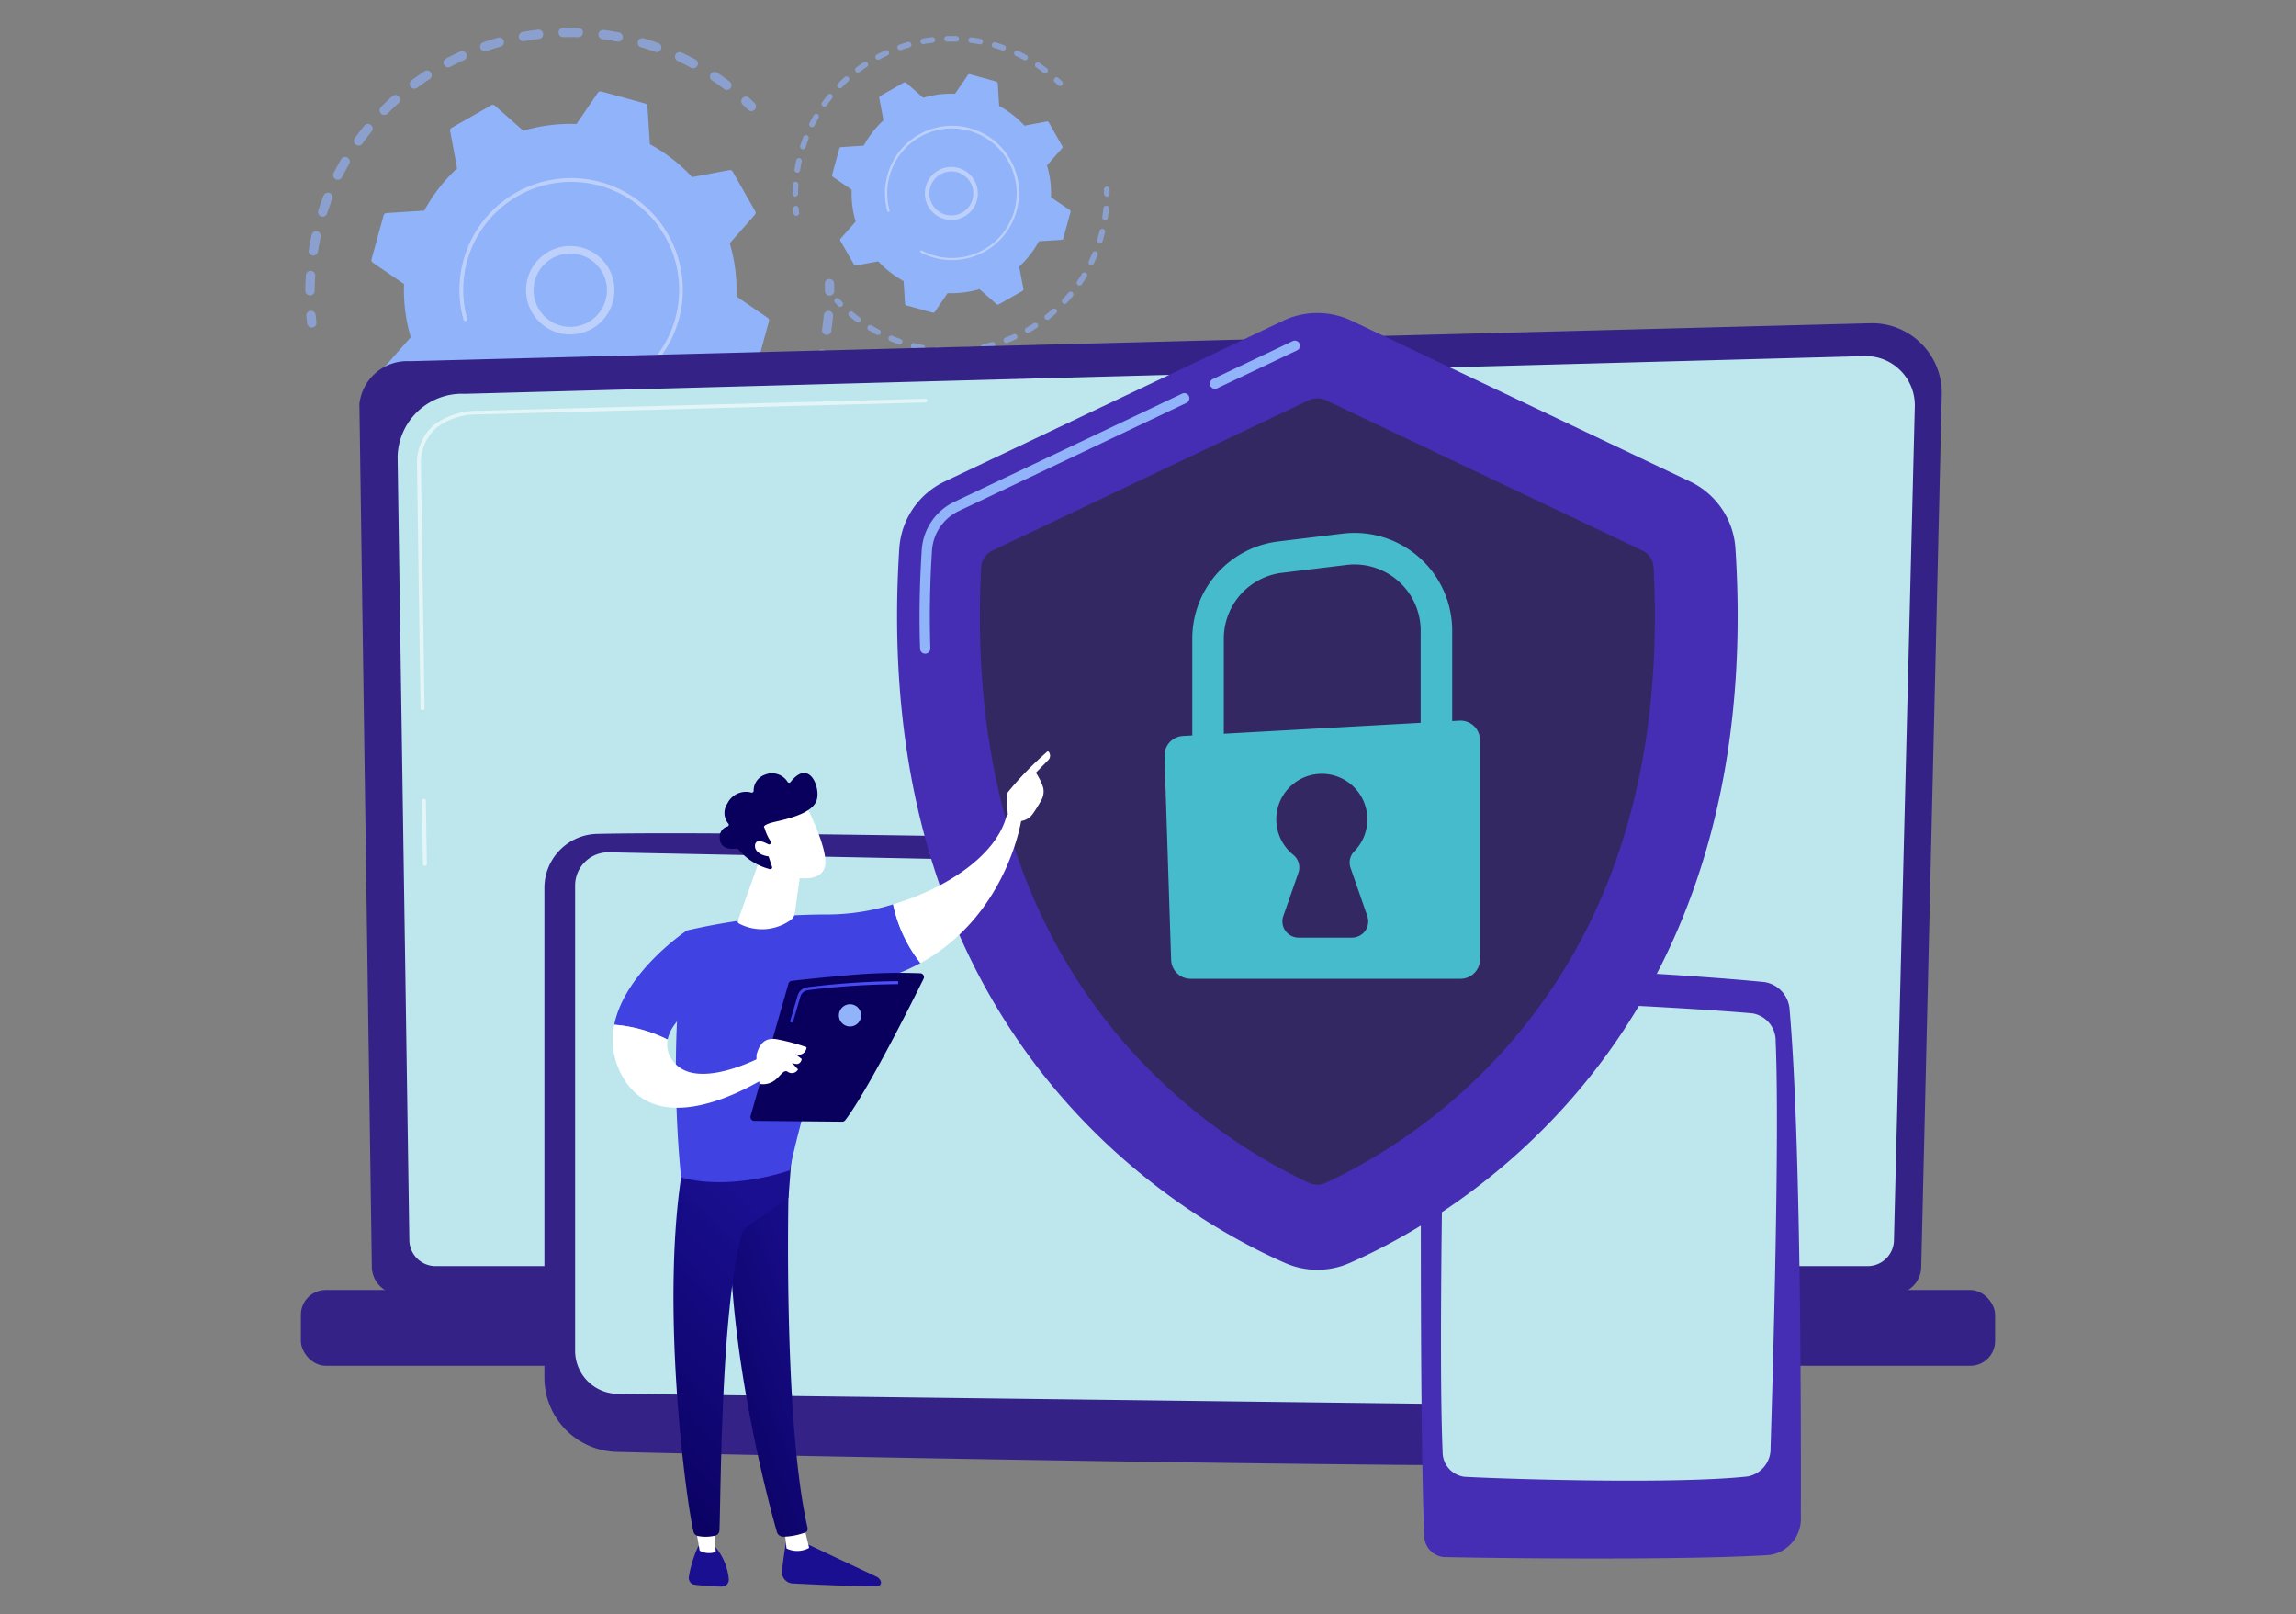 <svg xmlns="http://www.w3.org/2000/svg" xmlns:xlink="http://www.w3.org/1999/xlink" width="239" height="168" viewBox="0 0 239 168">
  <rect x="0" y="0" width="239" height="168" fill="#808080" stroke="none"/>
  <defs>
    <linearGradient id="linear-gradient" x1="1724.069" y1="-15.701" x2="1721.232" y2="-9.313" gradientUnits="objectBoundingBox">
      <stop offset="0" stop-color="#09005d"/>
      <stop offset="1" stop-color="#1a0f91"/>
    </linearGradient>
    <linearGradient id="linear-gradient-2" x1="0.202" y1="1.102" x2="0.744" y2="0.055" xlink:href="#linear-gradient"/>
    <linearGradient id="linear-gradient-3" x1="4265.052" y1="-20.221" x2="4258.033" y2="-12.656" xlink:href="#linear-gradient"/>
    <linearGradient id="linear-gradient-4" x1="0.167" y1="1.086" x2="0.529" y2="0.055" xlink:href="#linear-gradient"/>
    <linearGradient id="linear-gradient-5" x1="28.573" y1="4.396" x2="29.91" y2="3.063" gradientUnits="objectBoundingBox">
      <stop offset="0" stop-color="#4042e2"/>
      <stop offset="1" stop-color="#4f52ff"/>
    </linearGradient>
    <linearGradient id="linear-gradient-6" x1="72.921" y1="11.323" x2="76.284" y2="7.929" xlink:href="#linear-gradient-5"/>
    <linearGradient id="linear-gradient-7" x1="674.708" y1="666.589" x2="674.912" y2="667.772" xlink:href="#linear-gradient"/>
    <linearGradient id="linear-gradient-8" x1="964.515" y1="-0.062" x2="965.029" y2="2.428" xlink:href="#linear-gradient"/>
    <linearGradient id="linear-gradient-9" x1="0" y1="0.5" x2="1" y2="0.5" xlink:href="#linear-gradient-5"/>
  </defs>
  <g id="Grupo_949234" data-name="Grupo 949234" transform="translate(-929 -9450)">
    <rect id="Rectángulo_42006" data-name="Rectángulo 42006" width="239" height="168" transform="translate(929 9450)" fill="none"/>
    <g id="Grupo_949235" data-name="Grupo 949235" transform="translate(547.075 6835.208)">
      <rect id="Rectángulo_34429" data-name="Rectángulo 34429" width="162.234" height="162.234" transform="translate(420.308 2617.675)" fill="none"/>
      <g id="Grupo_948906" data-name="Grupo 948906" transform="translate(413.244 2617.675)">
        <g id="Grupo_948911" data-name="Grupo 948911" transform="translate(0.459 0)">
          <g id="Grupo_948906-2" data-name="Grupo 948906" opacity="0.64">
            <path id="Trazado_634483" data-name="Trazado 634483" d="M895.379,726.325a.488.488,0,0,1-.4-.422c-.031-.262-.057-.523-.082-.787a.486.486,0,0,1,.969-.086c.022.253.049.506.078.758a.486.486,0,0,1-.424.541A.52.52,0,0,1,895.379,726.325Z" transform="translate(-894.787 -695.126)" fill="#91b3fa"/>
            <path id="Trazado_634484" data-name="Trazado 634484" d="M895.21,728.346a.486.486,0,0,1-.4-.483c0-.536.023-1.079.059-1.614a.485.485,0,1,1,.968.065c-.034.515-.052,1.039-.056,1.557a.484.484,0,0,1-.489.482A.544.544,0,0,1,895.21,728.346Zm.35-4.146a.485.485,0,0,1-.4-.556l.029-.174c.078-.468.171-.943.275-1.411a.482.482,0,0,1,.58-.369.487.487,0,0,1,.369.58c-.1.452-.191.911-.267,1.362l-.028.167a.485.485,0,0,1-.556.4Zm.977-4.042a.692.692,0,0,1-.07-.017.486.486,0,0,1-.313-.611c.165-.511.347-1.023.542-1.521a.485.485,0,1,1,.9.352c-.187.481-.362.975-.522,1.467A.485.485,0,0,1,896.536,720.157Zm1.579-3.848a.484.484,0,0,1-.352-.7c.24-.478.5-.955.768-1.42a.485.485,0,1,1,.84.487c-.259.449-.509.91-.741,1.37A.485.485,0,0,1,898.115,716.309Zm2.154-3.558a.459.459,0,0,1-.2-.084.484.484,0,0,1-.112-.677c.313-.435.643-.868.981-1.285a.486.486,0,1,1,.754.611c-.325.4-.644.819-.945,1.24A.484.484,0,0,1,900.269,712.751Zm2.679-3.184a.475.475,0,0,1-.259-.133.484.484,0,0,1-.006-.686c.377-.383.769-.759,1.165-1.119a.486.486,0,1,1,.652.72c-.383.346-.761.709-1.124,1.08A.486.486,0,0,1,902.948,709.567Zm3.135-2.735a.486.486,0,0,1-.209-.868c.43-.32.875-.632,1.323-.927a.486.486,0,1,1,.533.812c-.432.284-.861.585-1.275.894A.488.488,0,0,1,906.084,706.832Zm3.517-2.224a.485.485,0,0,1-.147-.907c.473-.251.961-.492,1.447-.714a.486.486,0,1,1,.4.883c-.47.215-.939.448-1.4.69A.48.48,0,0,1,909.6,704.608Zm3.814-1.66a.486.486,0,0,1-.079-.938c.506-.175,1.023-.339,1.538-.484a.486.486,0,0,1,.265.935c-.5.141-1,.3-1.484.467A.492.492,0,0,1,913.414,702.947Zm25.194,4.013a.487.487,0,0,1-.213-.093c-.412-.312-.839-.616-1.268-.9a.486.486,0,0,1,.54-.807c.446.3.888.615,1.315.939a.486.486,0,0,1-.374.866Zm-21.173-5.07a.486.486,0,0,1-.006-.957c.527-.1,1.063-.177,1.593-.241a.485.485,0,1,1,.117.964c-.511.062-1.028.141-1.537.234A.511.511,0,0,1,917.434,701.891Zm17.675,2.816a.478.478,0,0,1-.149-.051c-.456-.246-.924-.48-1.393-.7a.485.485,0,0,1,.41-.88c.487.226.972.469,1.444.724a.486.486,0,0,1-.312.906Zm-13.541-3.24a.486.486,0,0,1,.07-.965c.537-.013,1.08-.011,1.614.007a.486.486,0,0,1-.033.971c-.516-.017-1.039-.021-1.558-.007A.466.466,0,0,1,921.568,701.466Zm9.738,1.555a.461.461,0,0,1-.082-.022c-.488-.172-.987-.333-1.483-.476a.486.486,0,0,1,.27-.933c.515.148,1.032.314,1.537.493a.486.486,0,0,1-.242.938Zm-5.584-1.336a.486.486,0,0,1,.144-.961c.528.07,1.064.155,1.593.255a.485.485,0,1,1-.181.954c-.512-.1-1.028-.18-1.538-.246Z" transform="translate(-894.806 -700.493)" fill="#91b3fa"/>
            <path id="Trazado_634485" data-name="Trazado 634485" d="M932.89,707.857a.482.482,0,0,1-.258-.132c-.182-.177-.366-.352-.553-.526a.485.485,0,1,1,.659-.713q.292.268.573.545a.486.486,0,0,1-.422.825Z" transform="translate(-886.538 -699.187)" fill="#91b3fa"/>
          </g>
          <g id="Grupo_948907" data-name="Grupo 948907" transform="translate(7.267 26.137)" opacity="0.64">
            <path id="Trazado_634486" data-name="Trazado 634486" d="M939.449,723.61a.487.487,0,0,1-.4-.477q0-.382-.013-.763a.486.486,0,0,1,.971-.032q.013.394.015.791a.485.485,0,0,1-.484.487A.374.374,0,0,1,939.449,723.61Z" transform="translate(-892.222 -721.869)" fill="#91b3fa"/>
            <path id="Trazado_634487" data-name="Trazado 634487" d="M915.523,749.718h-.008c-.462-.087-.928-.187-1.385-.3l-.167-.04a.486.486,0,1,1,.234-.943l.161.039c.441.106.891.2,1.336.286a.486.486,0,0,1-.17.956Zm2.51.352a.486.486,0,0,1,.126-.964c.507.048,1.022.079,1.53.1a.486.486,0,0,1-.033.971c-.527-.018-1.06-.053-1.586-.1Zm-6.467-1.406a.483.483,0,0,1-.079-.02c-.5-.175-1-.364-1.484-.566a.486.486,0,1,1,.372-.9c.468.194.951.378,1.433.547a.485.485,0,0,1-.241.937Zm10.56,1.472a.486.486,0,0,1,.052-.964c.508-.031,1.021-.077,1.526-.137a.486.486,0,0,1,.115.965c-.523.062-1.057.11-1.582.142A.561.561,0,0,1,922.126,750.136Zm-14.314-3.108a.517.517,0,0,1-.147-.049c-.466-.248-.93-.511-1.382-.785a.486.486,0,1,1,.5-.83c.435.263.883.518,1.333.757a.485.485,0,0,1-.308.907Zm18.369,2.551a.486.486,0,0,1-.022-.954c.5-.106,1-.23,1.487-.366a.485.485,0,1,1,.259.935c-.507.142-1.026.269-1.541.38A.465.465,0,0,1,926.182,749.579Zm-21.831-4.738a.48.48,0,0,1-.208-.089c-.424-.315-.844-.647-1.247-.986a.486.486,0,1,1,.625-.743c.389.326.793.646,1.2.95a.485.485,0,0,1-.372.868Zm25.754,3.574a.486.486,0,0,1-.093-.933c.477-.181.953-.379,1.416-.586a.485.485,0,1,1,.4.885c-.481.215-.973.421-1.467.609A.476.476,0,0,1,930.1,748.415Zm3.7-1.742a.485.485,0,0,1-.159-.9c.443-.251.884-.517,1.312-.794a.486.486,0,0,1,.526.817c-.443.286-.9.562-1.36.822A.476.476,0,0,1,933.808,746.672Zm3.4-2.279a.485.485,0,0,1-.219-.861c.4-.313.8-.643,1.178-.981a.486.486,0,0,1,.643.728c-.4.35-.807.692-1.222,1.017A.483.483,0,0,1,937.209,744.393Zm3.019-2.765a.474.474,0,0,1-.251-.125.485.485,0,0,1-.022-.686c.348-.37.691-.757,1.017-1.148a.485.485,0,1,1,.745.622c-.339.4-.693.806-1.054,1.191A.485.485,0,0,1,940.227,741.628Zm2.568-3.19a.47.47,0,0,1-.193-.078.485.485,0,0,1-.126-.675c.287-.419.567-.854.831-1.29a.485.485,0,1,1,.831.5c-.274.452-.564.9-.862,1.338A.485.485,0,0,1,942.8,738.438Zm2.053-3.543a.473.473,0,0,1-.13-.042.485.485,0,0,1-.227-.648c.221-.458.432-.929.625-1.4a.486.486,0,0,1,.9.369c-.2.488-.419.976-.648,1.451A.485.485,0,0,1,944.848,734.895Zm1.492-3.811a.566.566,0,0,1-.062-.015.484.484,0,0,1-.322-.606c.149-.487.286-.984.407-1.478a.485.485,0,1,1,.943.231c-.125.512-.268,1.027-.422,1.531A.486.486,0,0,1,946.34,731.083Zm.9-3.993a.484.484,0,0,1-.4-.55c.075-.5.136-1.015.182-1.522a.486.486,0,0,1,.967.088c-.048.526-.111,1.057-.19,1.577a.486.486,0,0,1-.551.41Z" transform="translate(-900.309 -721.266)" fill="#91b3fa"/>
            <path id="Trazado_634488" data-name="Trazado 634488" d="M901.691,739.22a.487.487,0,0,1-.265-.138c-.185-.188-.367-.378-.547-.571a.486.486,0,0,1,.712-.661q.259.279.527.55a.486.486,0,0,1-.427.82Z" transform="translate(-900.749 -718.344)" fill="#91b3fa"/>
          </g>
          <g id="Grupo_948910" data-name="Grupo 948910" transform="translate(6.886 6.625)">
            <path id="Trazado_634489" data-name="Trazado 634489" d="M904.225,738.956a.325.325,0,0,0,.342.158l3.882-.726a17.2,17.2,0,0,0,4.4,3.422l.252,3.94a.324.324,0,0,0,.237.292l4.569,1.256a.325.325,0,0,0,.353-.13l2.23-3.257a17.217,17.217,0,0,0,5.531-.695l2.965,2.609a.327.327,0,0,0,.375.038l4.118-2.343a.326.326,0,0,0,.159-.341l-.728-3.884a17.2,17.2,0,0,0,3.422-4.4l3.94-.252a.323.323,0,0,0,.292-.237l1.256-4.569a.325.325,0,0,0-.13-.353l-3.257-2.229a17.222,17.222,0,0,0-.695-5.532l2.609-2.965a.324.324,0,0,0,.038-.375l-2.343-4.118a.324.324,0,0,0-.341-.158l-3.882.726a17.231,17.231,0,0,0-4.4-3.422l-.252-3.94a.324.324,0,0,0-.237-.292l-4.568-1.256a.326.326,0,0,0-.355.13l-2.229,3.257a17.222,17.222,0,0,0-5.532.695l-2.965-2.609a.327.327,0,0,0-.375-.038l-4.118,2.343a.324.324,0,0,0-.158.341l.726,3.883a17.21,17.21,0,0,0-3.422,4.4l-3.94.252a.324.324,0,0,0-.292.237l-1.255,4.569a.324.324,0,0,0,.128.353l3.257,2.229a17.222,17.222,0,0,0,.695,5.532l-2.608,2.965a.325.325,0,0,0-.039.375Z" transform="translate(-900.437 -705.912)" fill="#91b3fa"/>
            <g id="Grupo_948908" data-name="Grupo 948908" transform="translate(16.102 16.103)">
              <path id="Trazado_634490" data-name="Trazado 634490" d="M917.427,728.208a4.6,4.6,0,1,1,.679.064A4.615,4.615,0,0,1,917.427,728.208Zm1.414-8.3a4,4,0,0,0-.559-.053,3.817,3.817,0,1,0,.559.053Z" transform="translate(-913.606 -719.081)" fill="#bdd0fb"/>
            </g>
            <g id="Grupo_948909" data-name="Grupo 948909" transform="translate(9.153 9.01)">
              <path id="Trazado_634491" data-name="Trazado 634491" d="M917.624,736.379c-.385-.066-.769-.15-1.154-.256a11.821,11.821,0,0,1-1.664-.6l-.013-.006-.07-.032-.011,0h0l-.009,0-.034-.016,0,0-.013-.006h0l-.1-.048-.036-.017-.219-.108-.125-.065a.2.2,0,0,1-.1-.2.2.2,0,0,1,.019-.057.193.193,0,0,1,.262-.082,11.389,11.389,0,0,0,2.228.873,11.237,11.237,0,0,0,13.815-7.859,11.429,11.429,0,0,0,.247-1.116,11.238,11.238,0,1,0-21.913,1.147.2.2,0,0,1,0,.084.194.194,0,0,1-.378.021,11.581,11.581,0,0,1-.262-5.04,11.626,11.626,0,0,1,14.546-9.284,11.643,11.643,0,0,1,8.386,13.136,11.487,11.487,0,0,1-.256,1.156A11.644,11.644,0,0,1,917.624,736.379Z" transform="translate(-907.923 -713.28)" fill="#bdd0fb"/>
            </g>
          </g>
        </g>
        <g id="Grupo_948917" data-name="Grupo 948917" transform="translate(51.174 0.866)">
          <g id="Grupo_948912" data-name="Grupo 948912" opacity="0.64">
            <path id="Trazado_634492" data-name="Trazado 634492" d="M936.625,716.689a.292.292,0,0,1-.24-.253c-.02-.156-.035-.314-.05-.472a.292.292,0,0,1,.581-.051q.02.227.048.455a.291.291,0,0,1-.255.323A.32.32,0,0,1,936.625,716.689Z" transform="translate(-936.27 -697.984)" fill="#91b3fa"/>
            <path id="Trazado_634493" data-name="Trazado 634493" d="M936.525,717.9a.293.293,0,0,1-.243-.29c0-.322.015-.647.035-.967a.291.291,0,1,1,.581.038c-.019.309-.032.623-.033.933a.292.292,0,0,1-.294.29A.286.286,0,0,1,936.525,717.9Zm.209-2.486a.293.293,0,0,1-.24-.334l.018-.1c.046-.281.1-.565.165-.846a.288.288,0,0,1,.347-.221.292.292,0,0,1,.221.347c-.061.271-.114.547-.16.817l-.016.1a.292.292,0,0,1-.335.241Zm.586-2.425a.156.156,0,0,1-.042-.01.292.292,0,0,1-.188-.367c.1-.306.209-.613.325-.911a.291.291,0,1,1,.543.212c-.112.287-.218.583-.313.879A.29.29,0,0,1,937.32,712.99Zm.946-2.306a.29.29,0,0,1-.212-.418c.144-.286.3-.572.461-.851a.291.291,0,0,1,.5.292c-.157.269-.306.545-.445.82A.29.29,0,0,1,938.267,710.683Zm1.291-2.132a.287.287,0,0,1-.121-.051.291.291,0,0,1-.067-.406c.187-.262.385-.521.588-.77a.291.291,0,1,1,.452.367c-.2.241-.386.49-.567.743A.292.292,0,0,1,939.558,708.551Zm1.607-1.91a.284.284,0,0,1-.155-.079.29.29,0,0,1,0-.412c.225-.229.46-.455.7-.67a.291.291,0,0,1,.391.432c-.23.208-.457.426-.675.647A.286.286,0,0,1,941.164,706.641Zm1.879-1.64a.291.291,0,0,1-.125-.521c.257-.192.525-.379.792-.555a.291.291,0,1,1,.32.487c-.259.17-.516.351-.765.536A.285.285,0,0,1,943.044,705Zm2.108-1.333a.291.291,0,0,1-.088-.544c.284-.15.576-.295.868-.428a.291.291,0,0,1,.242.529c-.281.128-.564.268-.838.412A.29.29,0,0,1,945.152,703.669Zm2.286-1a.29.29,0,0,1-.048-.561c.3-.105.614-.2.923-.291a.292.292,0,0,1,.158.561c-.3.084-.6.178-.89.28A.286.286,0,0,1,947.438,702.672Zm15.1,2.406a.293.293,0,0,1-.127-.055c-.247-.188-.5-.371-.759-.543a.291.291,0,0,1,.324-.484c.267.18.532.369.788.563a.292.292,0,0,1-.225.52Zm-12.693-3.04a.291.291,0,0,1,0-.573c.317-.057.638-.106.956-.144a.291.291,0,0,1,.07.578c-.307.037-.616.083-.921.139A.282.282,0,0,1,949.848,702.039Zm10.6,1.689a.281.281,0,0,1-.089-.031c-.273-.147-.554-.289-.834-.418a.291.291,0,1,1,.245-.528c.292.136.583.281.866.434a.291.291,0,0,1-.187.543Zm-8.118-1.943a.291.291,0,0,1,.042-.578c.322-.007.648-.006.968,0a.291.291,0,1,1-.021.582c-.308-.011-.622-.012-.933,0A.215.215,0,0,1,952.327,701.784Zm5.839.933a.215.215,0,0,1-.049-.013c-.292-.1-.592-.2-.89-.285a.292.292,0,0,1,.163-.56c.308.089.619.19.922.3a.292.292,0,0,1-.146.562Zm-3.348-.8a.291.291,0,0,1,.086-.575c.318.04.638.092.956.153a.291.291,0,0,1-.109.572c-.307-.059-.616-.109-.922-.148Z" transform="translate(-936.282 -701.201)" fill="#91b3fa"/>
            <path id="Trazado_634494" data-name="Trazado 634494" d="M959.115,705.616a.284.284,0,0,1-.154-.078c-.109-.106-.22-.211-.331-.315a.291.291,0,0,1,.395-.428c.116.108.231.216.344.328a.291.291,0,0,1-.253.494Z" transform="translate(-931.325 -700.418)" fill="#91b3fa"/>
          </g>
          <g id="Grupo_948913" data-name="Grupo 948913" transform="translate(4.357 15.67)" opacity="0.64">
            <path id="Trazado_634495" data-name="Trazado 634495" d="M963.048,715.06a.291.291,0,0,1-.243-.286c0-.151,0-.3-.008-.456a.291.291,0,0,1,.582-.02c.006.158.009.315.01.474a.293.293,0,0,1-.291.292A.219.219,0,0,1,963.048,715.06Z" transform="translate(-934.733 -714.017)" fill="#91b3fa"/>
            <path id="Trazado_634496" data-name="Trazado 634496" d="M948.7,730.713H948.7c-.276-.051-.556-.111-.83-.177l-.1-.024a.292.292,0,0,1-.213-.353.3.3,0,0,1,.353-.213l.1.024c.264.064.534.121.8.171a.291.291,0,0,1-.1.573Zm1.505.21a.289.289,0,0,1-.241-.313.292.292,0,0,1,.317-.264c.3.028.611.048.916.059a.291.291,0,1,1-.02.582c-.315-.011-.636-.031-.95-.06Zm-3.877-.843a.224.224,0,0,1-.048-.012c-.3-.1-.6-.218-.89-.339a.291.291,0,0,1,.223-.538c.281.116.57.226.86.328a.291.291,0,0,1-.144.561Zm6.33.883a.292.292,0,0,1,.032-.578c.3-.018.612-.045.915-.082a.291.291,0,1,1,.068.578c-.313.038-.632.066-.948.086A.3.3,0,0,1,952.661,730.964ZM944.08,729.1a.309.309,0,0,1-.088-.029c-.279-.148-.558-.307-.828-.471a.291.291,0,0,1,.3-.5c.261.158.53.311.8.454a.291.291,0,0,1-.185.544Zm11.013,1.53a.292.292,0,0,1-.013-.572c.3-.064.6-.138.891-.219a.291.291,0,0,1,.155.561c-.3.084-.615.16-.923.227A.3.3,0,0,1,955.093,730.63ZM942,727.789a.29.29,0,0,1-.125-.054c-.254-.189-.5-.388-.748-.591a.292.292,0,0,1,.375-.446c.234.2.476.388.72.57a.291.291,0,0,1-.222.521Zm15.44,2.142a.291.291,0,0,1-.055-.559c.285-.109.571-.227.849-.352a.291.291,0,0,1,.238.531c-.289.13-.584.252-.879.366A.3.3,0,0,1,957.445,729.932Zm2.221-1.044a.3.3,0,0,1-.206-.144.291.291,0,0,1,.11-.4c.265-.15.531-.311.786-.476a.291.291,0,0,1,.315.489c-.265.171-.539.337-.814.493A.29.29,0,0,1,959.665,728.888Zm2.038-1.367a.291.291,0,0,1-.131-.516c.24-.188.477-.386.707-.588a.291.291,0,0,1,.385.437c-.237.209-.484.415-.732.61A.291.291,0,0,1,961.7,727.52Zm1.811-1.657a.3.3,0,0,1-.152-.075.293.293,0,0,1-.012-.412c.209-.223.413-.454.609-.688a.291.291,0,0,1,.448.373c-.2.243-.416.483-.632.714A.291.291,0,0,1,963.514,725.864Zm1.539-1.912a.3.3,0,0,1-.116-.048.291.291,0,0,1-.076-.4c.172-.252.34-.512.5-.774a.291.291,0,1,1,.5.3c-.164.27-.337.54-.516.8A.292.292,0,0,1,965.054,723.951Zm1.23-2.125a.3.3,0,0,1-.077-.024.291.291,0,0,1-.137-.389c.133-.275.259-.558.375-.839a.291.291,0,1,1,.538.221c-.121.292-.251.584-.389.869A.291.291,0,0,1,966.284,721.826Zm.894-2.285-.037-.009a.292.292,0,0,1-.193-.363c.089-.292.171-.591.245-.886a.291.291,0,1,1,.565.138c-.075.307-.16.616-.252.918A.291.291,0,0,1,967.178,719.541Zm.542-2.394a.291.291,0,0,1-.24-.33c.045-.3.082-.608.11-.912a.291.291,0,1,1,.58.053c-.028.315-.066.633-.113.946a.292.292,0,0,1-.331.245Z" transform="translate(-939.581 -713.656)" fill="#91b3fa"/>
            <path id="Trazado_634497" data-name="Trazado 634497" d="M940.41,724.419a.29.29,0,0,1-.159-.082c-.111-.114-.22-.227-.328-.342a.292.292,0,1,1,.427-.4q.156.167.315.33a.291.291,0,0,1-.256.492Z" transform="translate(-939.845 -711.904)" fill="#91b3fa"/>
          </g>
          <g id="Grupo_948916" data-name="Grupo 948916" transform="translate(4.128 3.973)">
            <path id="Trazado_634498" data-name="Trazado 634498" d="M941.93,724.26a.193.193,0,0,0,.2.1l2.328-.435a10.349,10.349,0,0,0,2.637,2.052l.152,2.361a.2.2,0,0,0,.142.176l2.739.752a.2.2,0,0,0,.213-.077l1.336-1.953a10.333,10.333,0,0,0,3.316-.417l1.778,1.565a.2.2,0,0,0,.225.022l2.469-1.4a.2.2,0,0,0,.1-.205l-.436-2.327a10.312,10.312,0,0,0,2.053-2.639l2.361-.15a.2.2,0,0,0,.175-.143l.753-2.739a.194.194,0,0,0-.078-.212l-1.953-1.338a10.289,10.289,0,0,0-.416-3.315l1.564-1.779a.194.194,0,0,0,.023-.224l-1.4-2.47a.192.192,0,0,0-.2-.094l-2.328.435a10.347,10.347,0,0,0-2.637-2.052l-.152-2.362a.194.194,0,0,0-.142-.175L954,704.457a.2.2,0,0,0-.213.077l-1.336,1.953a10.3,10.3,0,0,0-3.316.417l-1.778-1.565a.2.2,0,0,0-.225-.022l-2.469,1.4a.2.2,0,0,0-.1.205l.436,2.327a10.311,10.311,0,0,0-2.053,2.639l-2.361.15a.193.193,0,0,0-.175.143l-.753,2.739a.194.194,0,0,0,.078.212l1.953,1.336a10.3,10.3,0,0,0,.416,3.316l-1.564,1.778a.2.2,0,0,0-.023.225Z" transform="translate(-939.658 -704.45)" fill="#91b3fa"/>
            <g id="Grupo_948914" data-name="Grupo 948914" transform="translate(9.654 9.654)">
              <path id="Trazado_634499" data-name="Trazado 634499" d="M949.844,717.817a2.755,2.755,0,1,1,3.219-2.658,2.758,2.758,0,0,1-2.812,2.7A2.8,2.8,0,0,1,949.844,717.817Zm.847-4.974a2.305,2.305,0,0,0-.335-.031,2.289,2.289,0,1,0,2.241,2.337A2.294,2.294,0,0,0,950.692,712.843Z" transform="translate(-947.554 -712.346)" fill="#bdd0fb"/>
            </g>
            <g id="Grupo_948915" data-name="Grupo 948915" transform="translate(5.488 5.401)">
              <path id="Trazado_634500" data-name="Trazado 634500" d="M949.963,722.716a7.154,7.154,0,0,1-1.69-.51l-.007,0-.043-.02-.006,0h0l0,0-.021-.01h0l-.008,0h0l-.061-.028-.022-.011c-.044-.021-.087-.043-.131-.065l-.075-.038a.114.114,0,0,1-.049-.157.116.116,0,0,1,.157-.05,6.77,6.77,0,0,0,1.336.524,6.738,6.738,0,0,0,8.282-4.711c.061-.224.11-.448.148-.67a6.737,6.737,0,0,0-13.141-2.9,6.638,6.638,0,0,0-.148.668,6.718,6.718,0,0,0,.152,2.921.117.117,0,0,1-.225.062,6.954,6.954,0,0,1-.156-3.023c.039-.231.09-.462.153-.691a6.97,6.97,0,0,1,13.6,3q-.059.347-.153.693A6.982,6.982,0,0,1,949.963,722.716Z" transform="translate(-944.146 -708.867)" fill="#bdd0fb"/>
            </g>
          </g>
        </g>
        <g id="Grupo_948919" data-name="Grupo 948919" transform="translate(0 30.753)">
          <path id="Trazado_634501" data-name="Trazado 634501" d="M1061.993,823.808a2.889,2.889,0,0,1-2.876,2.886H903.582a2.89,2.89,0,0,1-2.877-2.886l-1.294-89.758a5.017,5.017,0,0,1,5.274-4.453l152.008-3.949a7.263,7.263,0,0,1,7.437,7.444Z" transform="translate(-893.321 -725.644)" fill="#342287"/>
          <path id="Trazado_634502" data-name="Trazado 634502" d="M1058.429,820.416a2.736,2.736,0,0,1-2.722,2.733h-149.1a2.735,2.735,0,0,1-2.721-2.733l-1.221-81.484a6.707,6.707,0,0,1,7.02-6.561l145.685-3.925a5.073,5.073,0,0,1,3.729,1.49,5.125,5.125,0,0,1,1.5,3.744Z" transform="translate(-892.597 -725.021)" fill="#bee7ed"/>
          <g id="Grupo_948918" data-name="Grupo 948918" transform="translate(12.089 7.862)" opacity="0.58">
            <path id="Trazado_634503" data-name="Trazado 634503" d="M905.036,773.1a.2.2,0,0,1-.2-.186l-.1-6.609a.206.206,0,0,1,.41,0l.1,6.609a.2.2,0,0,1-.2.191Z" transform="translate(-904.224 -724.491)" fill="#fff"/>
            <path id="Trazado_634504" data-name="Trazado 634504" d="M904.893,764.492a.2.2,0,0,1-.205-.187L904.317,739a5.272,5.272,0,0,1,1.689-4.133,7.43,7.43,0,0,1,4.7-1.536l46.523-1.253a.193.193,0,0,1,.21.183.2.2,0,0,1-.2.194L910.7,733.705a6.975,6.975,0,0,0-4.414,1.431,4.921,4.921,0,0,0-1.56,3.858L905.1,764.3a.2.2,0,0,1-.2.192Z" transform="translate(-904.317 -732.074)" fill="#fff"/>
          </g>
          <rect id="Rectángulo_34904" data-name="Rectángulo 34904" width="176.363" height="7.887" rx="2.579" transform="translate(0 100.614)" fill="#342287"/>
        </g>
        <g id="Grupo_948920" data-name="Grupo 948920" transform="translate(25.35 83.838)">
          <path id="Trazado_634505" data-name="Trazado 634505" d="M915.163,774.741v50.964a7.731,7.731,0,0,0,7.532,7.729c18.614.479,83.719,1.643,101.439,1.383a5.69,5.69,0,0,0,5.6-5.527c.341-11.84.9-40.31-1.158-53.528a5.853,5.853,0,0,0-5.6-4.956c-15.6-.5-84.613-2.082-102.325-1.685A5.619,5.619,0,0,0,915.163,774.741Z" transform="translate(-915.163 -769.058)" fill="#342287"/>
          <path id="Trazado_634506" data-name="Trazado 634506" d="M917.778,774.133v48.42a4.479,4.479,0,0,0,4.413,4.479l98.812,1.22a4.359,4.359,0,0,0,4.425-4.342l.165-47.988a3.188,3.188,0,0,0-3.111-3.2l-101.165-2.044A3.455,3.455,0,0,0,917.778,774.133Z" transform="translate(-914.581 -768.698)" fill="#bee7ed"/>
        </g>
        <g id="Grupo_948921" data-name="Grupo 948921" transform="translate(116.58 97.852)">
          <path id="Trazado_634507" data-name="Trazado 634507" d="M989.849,783.772c-.06,9.831-.227,43.74.276,55.748a2.257,2.257,0,0,0,2.029,2.306c5.384.126,25.115.352,33.911-.213a3.817,3.817,0,0,0,3.268-4.023c.028-10.318,0-39.337-1.163-52.614a3.115,3.115,0,0,0-2.587-2.982c-5.87-.6-25.7-1.976-33.3-1.285A2.935,2.935,0,0,0,989.849,783.772Z" transform="translate(-989.773 -780.519)" fill="#462eb4"/>
          <path id="Trazado_634508" data-name="Trazado 634508" d="M991.913,786.108c-.171,7.937-.688,34.34-.252,44.094a2.6,2.6,0,0,0,2.261,2.63c5.019.268,22.139.768,29.483-.032a2.922,2.922,0,0,0,2.392-2.965c.251-8.1.953-32.687.529-42.332a2.887,2.887,0,0,0-2.418-2.9c-5.434-.489-23.632-1.571-29.877-1.078A2.5,2.5,0,0,0,991.913,786.108Z" transform="translate(-989.391 -779.877)" fill="#bee7ed"/>
          <path id="Trazado_634509" data-name="Trazado 634509" d="M1000.694,782.056h0a.535.535,0,0,0,.467.559c1.272.059,4.856.225,6.457.31a.542.542,0,0,0,.493-.681l-.011-.062a.521.521,0,0,0-.439-.45,52.648,52.648,0,0,0-6.511-.249A.533.533,0,0,0,1000.694,782.056Z" transform="translate(-987.341 -780.312)" fill="#fff" opacity="0.5"/>
        </g>
        <g id="Grupo_948924" data-name="Grupo 948924" transform="translate(62.06 29.694)">
          <g id="Grupo_948923" data-name="Grupo 948923">
            <path id="Trazado_634510" data-name="Trazado 634510" d="M1032.453,749.267a8.3,8.3,0,0,0-4.726-6.956L992.5,725.581a8.311,8.311,0,0,0-7.13,0l-35.225,16.73a8.3,8.3,0,0,0-4.727,6.956c-3.3,51.073,29.444,69.682,40.18,74.383a8.322,8.322,0,0,0,6.676,0C1003.01,818.949,1035.758,800.34,1032.453,749.267Z" transform="translate(-945.185 -724.778)" fill="#462eb4"/>
            <path id="Trazado_634511" data-name="Trazado 634511" d="M972.349,732.14a.532.532,0,0,1-.229-1.012l8.323-3.953a.532.532,0,0,1,.456.961l-8.323,3.952A.524.524,0,0,1,972.349,732.14Z" transform="translate(-939.253 -724.256)" fill="#91b3fa"/>
            <path id="Trazado_634512" data-name="Trazado 634512" d="M947.686,758.708a.531.531,0,0,1-.531-.514c-.113-3.322-.054-6.786.174-10.3a5.961,5.961,0,0,1,3.4-4.991l23.7-11.254a.531.531,0,1,1,.456.96l-23.7,11.254a4.9,4.9,0,0,0-2.79,4.1c-.225,3.476-.282,6.9-.173,10.193a.531.531,0,0,1-.514.549Z" transform="translate(-944.759 -723.258)" fill="#91b3fa"/>
            <path id="Trazado_634513" data-name="Trazado 634513" d="M1022.365,749.644a2.072,2.072,0,0,0-1.181-1.768l-32.929-15.64a2.077,2.077,0,0,0-1.778,0l-32.929,15.64a2.072,2.072,0,0,0-1.181,1.768c-.974,19.052,3.426,34.949,13.088,47.269a58.428,58.428,0,0,0,21.034,16.776,2.082,2.082,0,0,0,1.753,0,58.424,58.424,0,0,0,21.032-16.776C1018.938,784.592,1023.338,768.7,1022.365,749.644Z" transform="translate(-943.615 -723.161)" fill="#332862"/>
            <g id="Grupo_948922" data-name="Grupo 948922" transform="translate(27.837 22.885)">
              <path id="Trazado_634514" data-name="Trazado 634514" d="M973.6,767.56h-3.282V754.482a10.181,10.181,0,0,1,8.946-10.1l6.709-.816a10.172,10.172,0,0,1,11.4,10.1v11.418h-3.282V753.666a6.89,6.89,0,0,0-7.722-6.839l-6.71.816a6.9,6.9,0,0,0-6.059,6.839Z" transform="translate(-967.424 -743.494)" fill="#45bbcc"/>
              <path id="Trazado_634515" data-name="Trazado 634515" d="M969.877,761.066l28.769-1.593a2.037,2.037,0,0,1,2.151,2.035V784.3a2.039,2.039,0,0,1-2.038,2.038H970.68a2.039,2.039,0,0,1-2.037-1.972l-.691-21.2A2.038,2.038,0,0,1,969.877,761.066Z" transform="translate(-967.951 -739.936)" fill="#45bbcc"/>
              <path id="Trazado_634516" data-name="Trazado 634516" d="M986.944,778.8l-1.741-5.006a1.676,1.676,0,0,1,.38-1.728,4.74,4.74,0,1,0-6.358.353,1.691,1.691,0,0,1,.549,1.867L978.2,778.8a1.689,1.689,0,0,0,1.6,2.245h5.549A1.69,1.69,0,0,0,986.944,778.8Z" transform="translate(-965.831 -738.927)" fill="#332862"/>
            </g>
          </g>
        </g>
        <g id="Grupo_948930" data-name="Grupo 948930" transform="translate(32.459 75.275)">
          <path id="Trazado_634517" data-name="Trazado 634517" d="M935.877,829.072s-.319,1.713-.484,3.409a1.169,1.169,0,0,0,1.107,1.278c2.26.116,7.094.345,8.831.285a.381.381,0,0,0,.34-.518.852.852,0,0,0-.432-.463l-7.953-3.748Z" transform="translate(-917.766 -747.127)" fill="url(#linear-gradient)"/>
          <path id="Trazado_634518" data-name="Trazado 634518" d="M935.593,828.3l.224,2.054a2.542,2.542,0,0,0,2.355-.06L937.614,828Z" transform="translate(-917.721 -747.365)" fill="#fff"/>
          <path id="Trazado_634519" data-name="Trazado 634519" d="M937.2,796.715c-.11.536-.819,26.729,1.87,38.5a.4.4,0,0,1-.238.461,6.955,6.955,0,0,1-2.285.441.687.687,0,0,1-.676-.5c-.774-2.732-4.48-16.417-4.855-29.458-.421-14.573,0-.5,0-.5l.414-9Z" transform="translate(-918.781 -754.347)" fill="url(#linear-gradient-2)"/>
          <path id="Trazado_634520" data-name="Trazado 634520" d="M928.446,829.733a12.347,12.347,0,0,0-.979,3.157.715.715,0,0,0,.62.861c.746.081,1.894.186,2.815.188a.713.713,0,0,0,.713-.787,6.007,6.007,0,0,0-1.369-3.305Z" transform="translate(-919.534 -746.98)" fill="url(#linear-gradient-3)"/>
          <path id="Trazado_634521" data-name="Trazado 634521" d="M927.94,827.59l.538,3.108a2.009,2.009,0,0,0,1.674.131l-.24-3.341Z" transform="translate(-919.425 -747.48)" fill="#fff"/>
          <path id="Trazado_634522" data-name="Trazado 634522" d="M927.156,797.52c-2.422,13.8.171,34.169,1.072,38.16a.621.621,0,0,0,.5.476,4.176,4.176,0,0,0,1.791-.054.569.569,0,0,0,.414-.521c.157-3.217.119-22.979,2.327-30.768a1.778,1.778,0,0,1,.693-.972l4.171-2.905.363-4.756Z" transform="translate(-919.824 -754.454)" fill="url(#linear-gradient-4)"/>
          <g id="Grupo_948925" data-name="Grupo 948925" transform="translate(6.575 6.568)">
            <path id="Trazado_634523" data-name="Trazado 634523" d="M941.954,776.162a64.515,64.515,0,0,0-14.454,1.665c-2.161,11.918-.6,25.7-.6,25.7,5.3,1.445,11.317-.743,11.317-.743.93-4.982,5.186-18.986,5.186-18.986a22.625,22.625,0,0,0,8.417-2.582,14.724,14.724,0,0,1-2.852-6.113A23.026,23.026,0,0,1,941.954,776.162Z" transform="translate(-926.354 -765.716)" fill="url(#linear-gradient-5)"/>
            <path id="Trazado_634524" data-name="Trazado 634524" d="M958.206,767.957a1.314,1.314,0,0,0-1.523-.444c-1.05,4.258-6.38,7.667-11.838,9.305a14.724,14.724,0,0,0,2.852,6.113C956.774,777.939,958.206,767.957,958.206,767.957Z" transform="translate(-922.234 -767.427)" fill="#fff"/>
          </g>
          <g id="Grupo_948926" data-name="Grupo 948926" transform="translate(41.038)">
            <path id="Trazado_634525" data-name="Trazado 634525" d="M955.88,769.359c.069.225-.751.559-1.224-.363-.012-.44-.262-2.326,0-2.681a35.065,35.065,0,0,1,4.153-4.259.646.646,0,0,1,.072.9l-1.329,1.359a6.335,6.335,0,0,1,.754,1.526,1.845,1.845,0,0,1-.2,1.355c-.235.414-.555.953-.857,1.373A1.821,1.821,0,0,1,955.88,769.359Z" transform="translate(-954.539 -762.055)" fill="#fff"/>
            <path id="Trazado_634526" data-name="Trazado 634526" d="M956.82,764.623l-1.208,1.005-.386,1.007,1.058,1.2a13.783,13.783,0,0,1,.651-2.437C957.2,764.963,957.068,764.751,956.82,764.623Z" transform="translate(-954.386 -761.483)" fill="#fff"/>
          </g>
          <path id="Trazado_634527" data-name="Trazado 634527" d="M931.237,784l-2.569-6.671s-6.454,4.294-7.56,9.808a15.156,15.156,0,0,1,5.559,1.547C927.166,786.083,931.237,784,931.237,784Z" transform="translate(-920.947 -758.652)" fill="url(#linear-gradient-6)"/>
          <path id="Trazado_634528" data-name="Trazado 634528" d="M936.809,788.524s-7.237,4-9.633.5a2.729,2.729,0,0,1-.481-2.126,15.155,15.155,0,0,0-5.559-1.547,7.626,7.626,0,0,0,.779,5.233c4.179,7.823,15.829-.279,15.829-.279Z" transform="translate(-920.977 -756.865)" fill="#fff"/>
          <path id="Trazado_634529" data-name="Trazado 634529" d="M933.88,771.359l-2.244,6.295a.229.229,0,0,0,.1.275,5.132,5.132,0,0,0,5.328-.307,1.073,1.073,0,0,0,.5-.761l.759-5.461Z" transform="translate(-918.605 -759.983)" fill="#fff"/>
          <g id="Grupo_948927" data-name="Grupo 948927" transform="translate(11.154 2.289)">
            <path id="Trazado_634530" data-name="Trazado 634530" d="M938.424,766.613s2.356,4.536,2.031,6.357-3.3,1.662-5.878.156l-1.767-4.892Z" transform="translate(-929.494 -763.329)" fill="#fff"/>
            <path id="Trazado_634531" data-name="Trazado 634531" d="M935.319,771.332a.185.185,0,0,0,.083-.271,4.909,4.909,0,0,1-.653-1.423s-.429-.28,1.1-.632,3.817-.9,4.309-2.194c.478-1.264-.718-4.466-2.7-1.942a.186.186,0,0,1-.295,0,1.918,1.918,0,0,0-2.329-.781,1.76,1.76,0,0,0-1.22,1.689.185.185,0,0,1-.221.187,2.146,2.146,0,0,0-2.516,1.145,1.726,1.726,0,0,0,.1,2.073.185.185,0,0,1-.082.307,1.118,1.118,0,0,0-.8,1.267c.054,1.18,1.373,1.089,1.75,1.039a.187.187,0,0,1,.165.06,6.332,6.332,0,0,0,3.323,2.084.188.188,0,0,0,.2-.246l-.66-1.982a.187.187,0,0,1,.1-.231Z" transform="translate(-930.098 -763.927)" fill="url(#linear-gradient-7)"/>
            <path id="Trazado_634532" data-name="Trazado 634532" d="M934.924,770.322s-1.7-1.187-1.831-.2,1.524,1.443,2.351,1.083Z" transform="translate(-929.433 -762.634)" fill="#fff"/>
          </g>
          <g id="Grupo_948929" data-name="Grupo 948929" transform="translate(14.338 23.067)">
            <g id="Grupo_948928" data-name="Grupo 948928">
              <path id="Trazado_634533" data-name="Trazado 634533" d="M932.718,795.832l3.943-13.767a.4.4,0,0,1,.339-.29c.714-.083,2.784-.317,5.174-.52a58.8,58.8,0,0,1,8.219-.273.4.4,0,0,1,.329.58c-1.136,2.3-5.808,11.647-8.148,14.708a.4.4,0,0,1-.324.16l-9.147-.086A.4.4,0,0,1,932.718,795.832Z" transform="translate(-932.702 -780.92)" fill="url(#linear-gradient-8)"/>
              <path id="Trazado_634534" data-name="Trazado 634534" d="M933.563,791.25a10.025,10.025,0,0,1-.328-3.059c.222-.8.652-1.832,2.082-1.6a21.075,21.075,0,0,1,3.118.832.82.82,0,0,1-1.173.708l.674.521s-.1.836-1.015.389l.627.692a.73.73,0,0,1-1.07.247C935.8,789.536,935.481,791.522,933.563,791.25Z" transform="translate(-932.595 -779.665)" fill="#fff"/>
            </g>
            <path id="Trazado_634535" data-name="Trazado 634535" d="M940.233,784.767a1.157,1.157,0,1,0,1.158-1.158A1.158,1.158,0,0,0,940.233,784.767Z" transform="translate(-931.025 -780.321)" fill="#91b3fa"/>
            <path id="Trazado_634536" data-name="Trazado 634536" d="M936.358,785.967l.8-2.722a.931.931,0,0,1,.7-.655,80.469,80.469,0,0,1,9.47-.637l0-.308a78.9,78.9,0,0,0-9.529.644,1.241,1.241,0,0,0-.934.868l-.8,2.723Z" transform="translate(-931.954 -780.759)" fill="url(#linear-gradient-9)"/>
          </g>
        </g>
      </g>
    </g>
  </g>
</svg>

